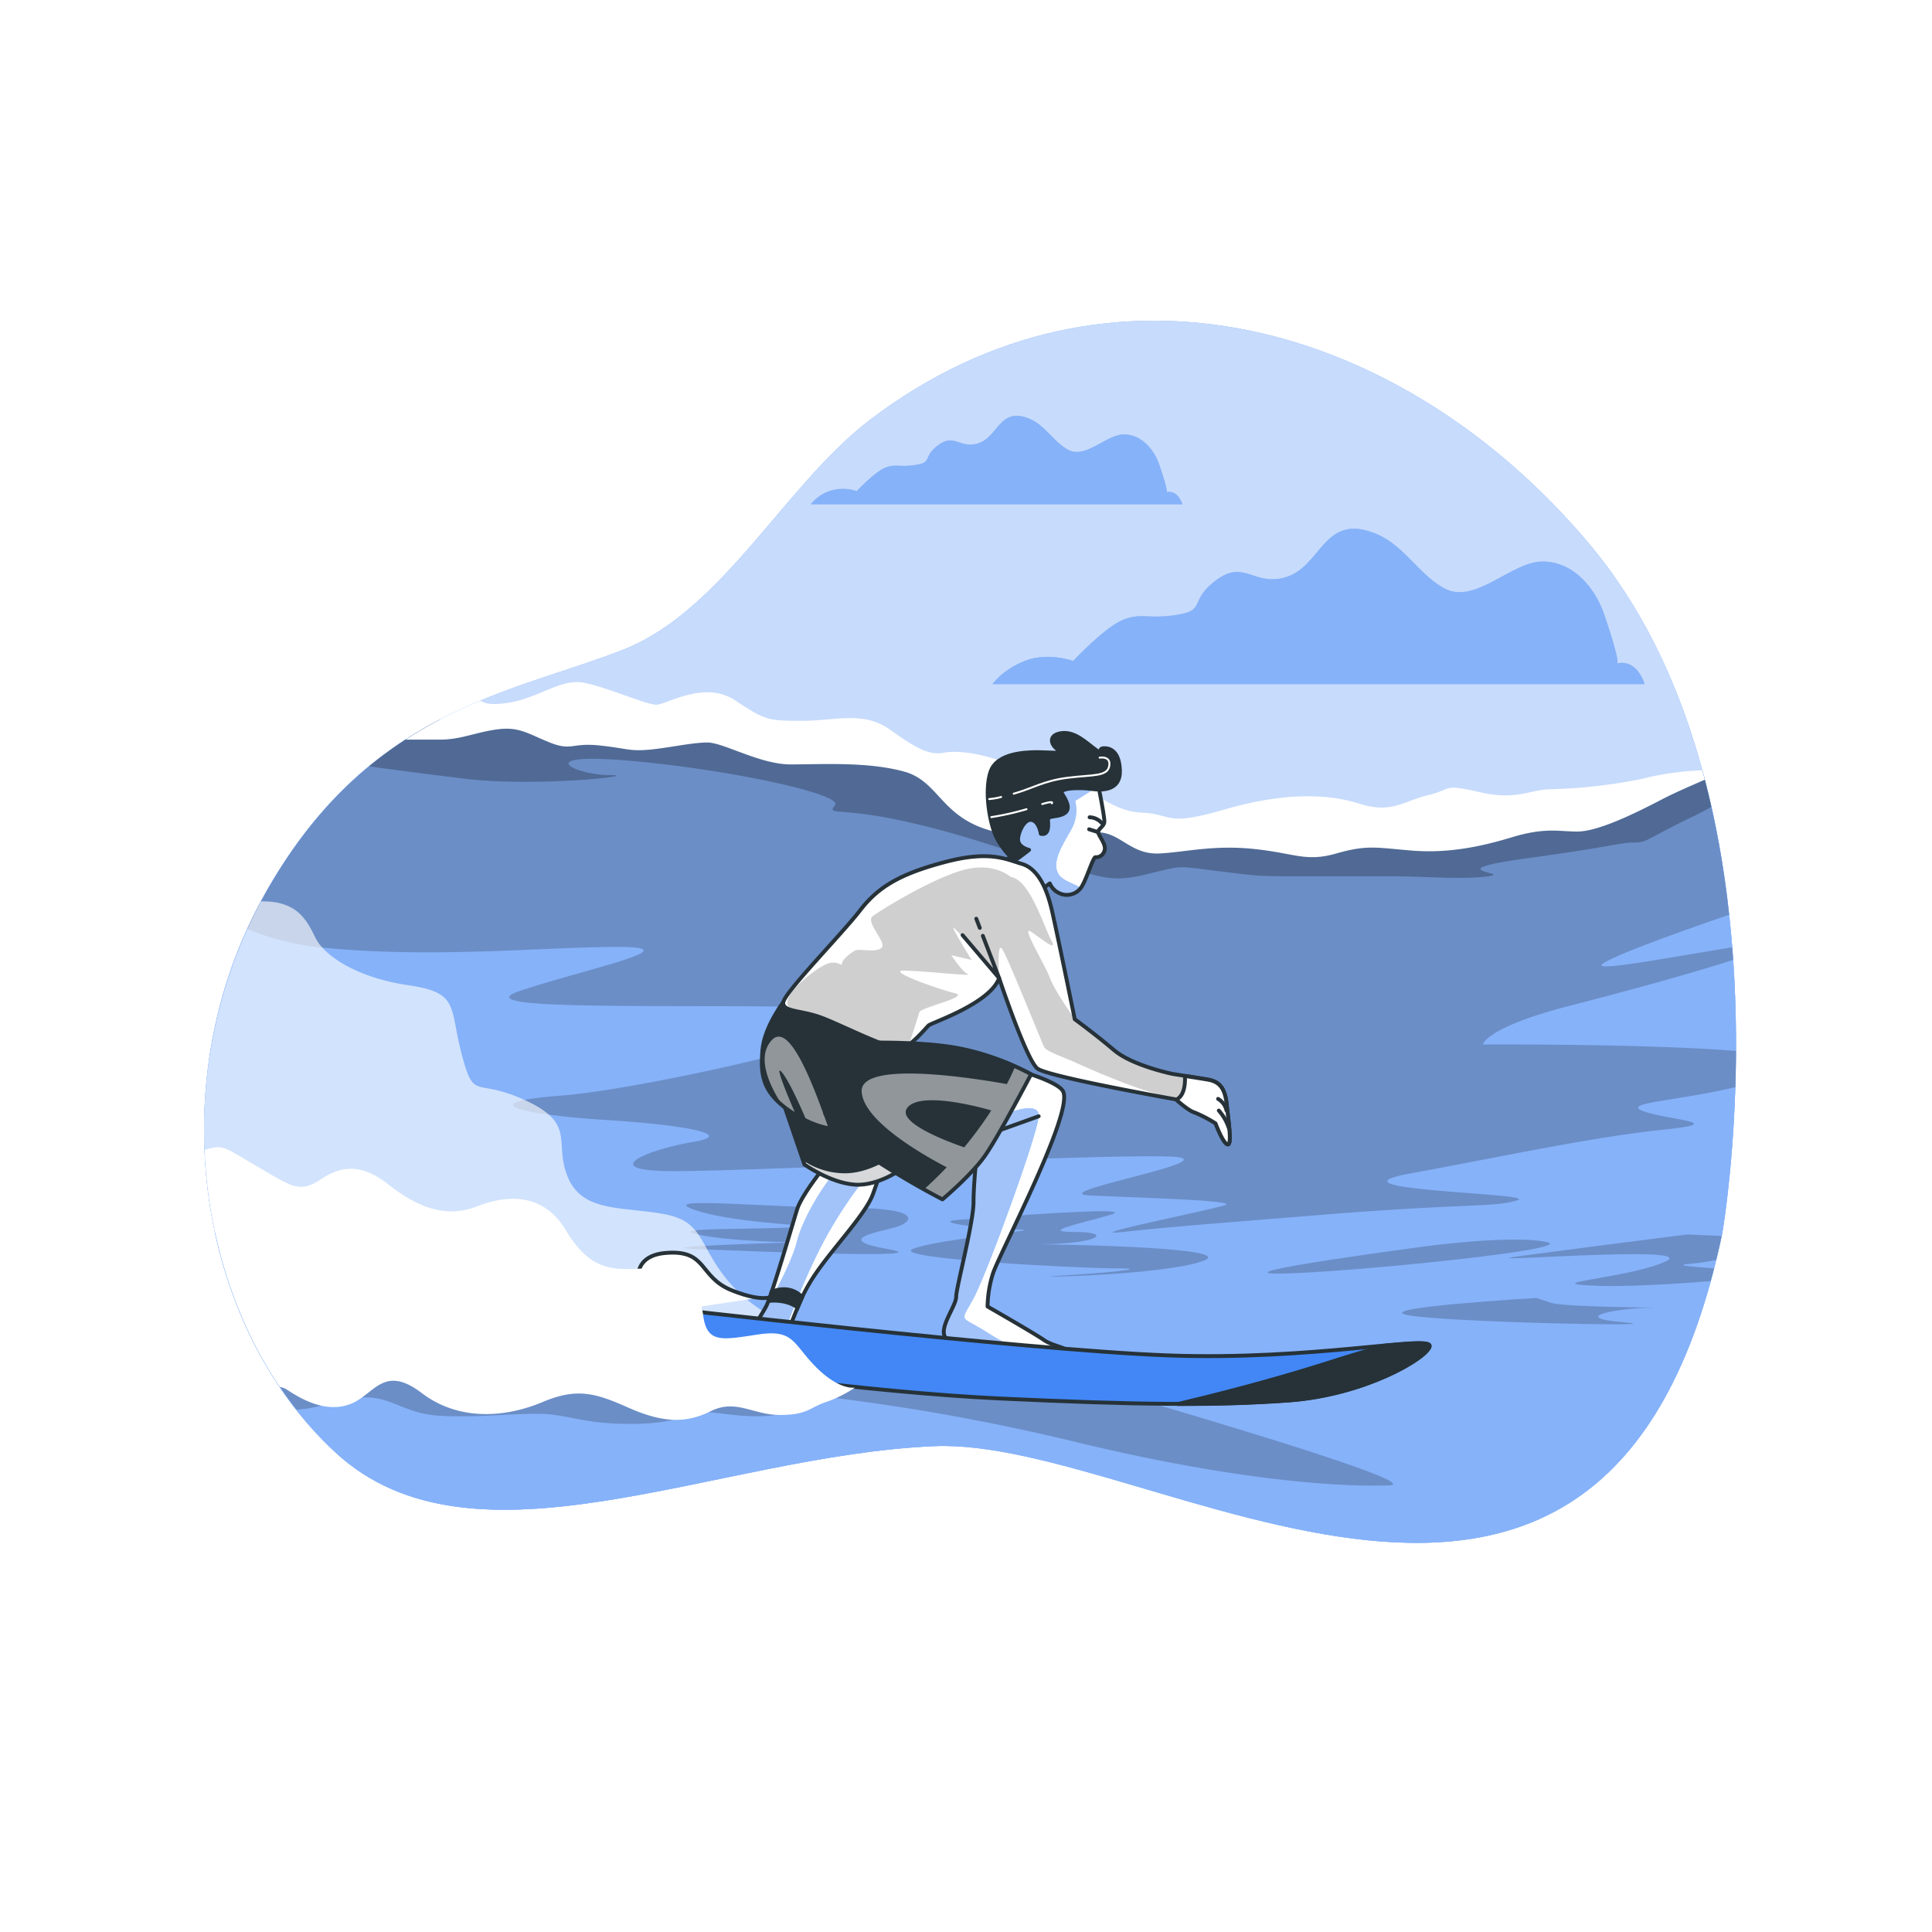 <svg class="animated" id="freepik_stories-surfer" xmlns="http://www.w3.org/2000/svg" xmlns:xlink="http://www.w3.org/1999/xlink" viewBox="0 0 500 500" version="1.1" xmlns:svgjs="http://svgjs.com/svgjs"><style>svg#freepik_stories-surfer:not(.animated) .animable {opacity: 0;}svg#freepik_stories-surfer.animated #freepik--Waves--inject-31 {animation: 3s Infinite  linear floating;animation-delay: 0s;}svg#freepik_stories-surfer.animated #freepik--Character--inject-31 {animation: 1.5s Infinite  linear wind;animation-delay: 0s;}            @keyframes floating {                0% {                    opacity: 1;                    transform: translateY(0px);                }                50% {                    transform: translateY(-10px);                }                100% {                    opacity: 1;                    transform: translateY(0px);                }            }                    @keyframes wind {                0% {                    transform: rotate( 0deg );                }                25% {                    transform: rotate( 1deg );                }                75% {                    transform: rotate( -1deg );                }            }        </style><g id="freepik--background-simple--inject-31" class="animable" style="transform-origin: 251.043px 241.148px;"><path d="M445.7,319.31s20-113.95-34.44-178.6c-48-57.07-124.1-79.26-186.09-32.07-22.09,16.81-38.17,49.46-64,59.55-28.93,11.31-66.13,15.35-93,63.84S51,342.75,86.8,375.88s98.51.81,155-1.62S416.08,459.93,445.7,319.31Z" style="fill: rgb(66, 135, 245); transform-origin: 251.043px 241.148px;" id="elxall11x37wf" class="animable"></path><g id="el3i0wftwwwc6"><path d="M445.7,319.31s20-113.95-34.44-178.6c-48-57.07-124.1-79.26-186.09-32.07-22.09,16.81-38.17,49.46-64,59.55-28.93,11.31-66.13,15.35-93,63.84S51,342.75,86.8,375.88s98.51.81,155-1.62S416.08,459.93,445.7,319.31Z" style="fill: rgb(255, 255, 255); opacity: 0.7; transform-origin: 251.043px 241.148px;" class="animable"></path></g></g><g id="freepik--Clouds--inject-31" class="animable" style="transform-origin: 317.725px 142.333px;"><path d="M418.47,171.69c.93-.32-2.85-11.32-3.19-12.36-2.33-7.12-8.13-14.11-16.22-14s-17.41,11.41-25.49,6.83c-6.67-3.79-10.26-11.11-17.58-14.07-13.84-5.59-13.84,9.16-24,11.5-7.75,1.79-10.13-4.77-17.29.59s-2.38,7.75-10.13,8.95-8.95-.6-13.72,1.19-13.11,10.73-13.11,10.73-6.56-2.38-12.52,0-8.35,6-8.35,6H425.62S423.83,170.5,418.47,171.69Z" style="fill: rgb(66, 135, 245); transform-origin: 341.245px 156.942px;" id="elhbfpltyrocn" class="animable"></path><path d="M301.88,127.39c.53-.18-1.62-6.45-1.82-7-1.32-4-4.63-8-9.24-7.95s-9.92,6.5-14.52,3.89c-3.8-2.16-5.85-6.33-10-8-7.88-3.18-7.89,5.22-13.66,6.55-4.42,1-5.78-2.71-9.85.34s-1.36,4.42-5.78,5.1-5.09-.34-7.81.68-7.48,6.11-7.48,6.11a11.19,11.19,0,0,0-7.13,0,10.64,10.64,0,0,0-4.76,3.4H306S304.94,126.71,301.88,127.39Z" style="fill: rgb(66, 135, 245); transform-origin: 257.915px 119.063px;" id="elneadr1mjao" class="animable"></path><g id="el7exmyv11gnm"><path d="M418.47,171.69c.93-.32-2.85-11.32-3.19-12.36-2.33-7.12-8.13-14.11-16.22-14s-17.41,11.41-25.49,6.83c-6.67-3.79-10.26-11.11-17.58-14.07-13.84-5.59-13.84,9.16-24,11.5-7.75,1.79-10.13-4.77-17.29.59s-2.38,7.75-10.13,8.95-8.95-.6-13.72,1.19-13.11,10.73-13.11,10.73-6.56-2.38-12.52,0-8.35,6-8.35,6H425.62S423.83,170.5,418.47,171.69Z" style="fill: rgb(255, 255, 255); opacity: 0.36; transform-origin: 341.245px 156.942px;" class="animable"></path></g><g id="elmbgw9hpe57m"><path d="M301.88,127.39c.53-.18-1.62-6.45-1.82-7-1.32-4-4.63-8-9.24-7.95s-9.92,6.5-14.52,3.89c-3.8-2.16-5.85-6.33-10-8-7.88-3.18-7.89,5.22-13.66,6.55-4.42,1-5.78-2.71-9.85.34s-1.36,4.42-5.78,5.1-5.09-.34-7.81.68-7.48,6.11-7.48,6.11a11.19,11.19,0,0,0-7.13,0,10.64,10.64,0,0,0-4.76,3.4H306S304.94,126.71,301.88,127.39Z" style="fill: rgb(255, 255, 255); opacity: 0.36; transform-origin: 257.915px 119.063px;" class="animable"></path></g></g><g id="freepik--Waves--inject-31" class="animable" style="transform-origin: 251.057px 287.908px;"><path d="M178.79,188.33c-22.06-2.76-44.95-2.92-65.14-2C97.47,194.81,81.56,207.93,68.21,232,41.34,280.52,51,342.75,86.8,375.88s98.51.81,155-1.62,174.28,85.67,203.9-54.95c0,0,10.78-61.49-5.07-119.76-25.48,4.89-78.19,14-117.41,14C269.61,213.56,239.33,195.9,178.79,188.33Z" style="fill: rgb(66, 135, 245); transform-origin: 251.052px 292.56px;" id="elw66l0deymec" class="animable"></path><g id="eln4qm0fl4e5p"><path d="M178.79,188.33c-22.06-2.76-44.95-2.92-65.14-2C97.47,194.81,81.56,207.93,68.21,232,41.34,280.52,51,342.75,86.8,375.88s98.51.81,155-1.62,174.28,85.67,203.9-54.95c0,0,10.78-61.49-5.07-119.76-25.48,4.89-78.19,14-117.41,14C269.61,213.56,239.33,195.9,178.79,188.33Z" style="fill: rgb(255, 255, 255); opacity: 0.36; transform-origin: 251.052px 292.56px;" class="animable"></path></g><g id="ell1g45dfjmdi"><g style="opacity: 0.2; transform-origin: 256.635px 264.272px;" class="animable"><path d="M383.77,270.32s.63-4.42,22.7-10.09c14.71-3.78,31.65-8.41,42.07-11.82-.08-1.07-.15-2.15-.24-3.24-13.66,2.15-36.22,6.5-33.63,4.34s21.41-8.85,32.83-12.78a243,243,0,0,0-6.87-37.18c-25.48,4.89-78.19,14-117.41,14-53.61,0-83.89-17.66-144.43-25.23-22.06-2.76-44.95-2.92-65.14-2C97.47,194.81,81.56,207.93,68.21,232c-1.54,2.77-2.93,5.58-4.23,8.43a71.06,71.06,0,0,0,17.68,4.63c29.64,3.15,58.65,0,78.21,0s-8.2,5.68-25.23,11.35,46,3.16,83.25,4.42-47.93,20.81-72.53,22.7-8.83,5.05,11.35,6.31,34.06,3.78,22.71,5.68-25.86,7.57-5,7.57,109.74-4.42,128-3.79-33.42,9.46-20.18,10.09,38.48,1.26,34.69,2.53-38.47,8.19-26.49,6.93,12-1.26,51.09-4.41,44.78-1.89,51.09-3.79-51.72-2.52-27.76-6.93,47.31-9.46,65.6-11.36,0-2.52-5.68-5c-4.4-2,9-2.4,24.34-6,.1-3,.16-6.13.17-9.37C425.58,270.05,383.77,270.32,383.77,270.32Z" id="elzdsi3g3q1ss" class="animable" style="transform-origin: 256.635px 252.409px;"></path><path d="M268.35,322c16.4,0,19.55-3.16,10.09-3.16s0-1.89,8.83-4.41-30.91.63-39.11,1.26,8.2,2.52,15.77,2.52-22.07,2.52-27.75,5.05,43.52,5,53,5-3.78,1.26-15.14,1.9,26.49,0,37.21-3.79S268.35,322,268.35,322Z" id="eljw4iyiwq21p" class="animable" style="transform-origin: 274.196px 321.922px;"></path><path d="M219.15,312.58c-20.18,0-50.45-3.16-39.1.63s34.69,3.78,25.23,4.41-33.43,0-24.6,1.89,25.52,2,25.52,2-41.29,1.14-25.52,1.77,63.7,2.52,49.19,0-2.52-4.42,1.9-5.68S239.33,312.58,219.15,312.58Z" id="el1h5r02xxv24" class="animable" style="transform-origin: 206.07px 317.949px;"></path><path d="M397.64,335.91s-42.89,2.52-33.43,4.42,71.27,3.15,56.14,1.89-1.27-3.79,7.56-3.79-22.7,0-26.48-1.26Z" id="elfb2eoz8ugqw" class="animable" style="transform-origin: 396.155px 339.319px;"></path><path d="M400.16,321.41c-9.46-1.9-32.16,1.26-32.16,1.26s-52.35,6.93-37.21,6.93S409.62,323.3,400.16,321.41Z" id="elpacu26t5ky" class="animable" style="transform-origin: 364.578px 325.201px;"></path><path d="M392.6,325.19c-13.88,1.89,47.93-3.15,38.47,1.26s-34.69,5.68-17.66,6.31c7.24.27,18.92-.38,29.33-1.21.3-1.09.59-2.2.88-3.32-6.36-.39-10.52-.84-6.24-1.15a65.15,65.15,0,0,0,6.77-1c.49-2,1-4.1,1.42-6.23-5.2-.18-8.83-.38-8.83-.38S406.47,323.3,392.6,325.19Z" id="elrwwzj8wlcga" class="animable" style="transform-origin: 418.065px 326.146px;"></path></g></g><g id="elxho6opbs6np"><path d="M323.22,213.56c-53.61,0-83.89-17.66-144.43-25.23-22.06-2.76-44.95-2.92-65.14-2a104.53,104.53,0,0,0-18.15,12c4.24.59,12.38,1.69,24.57,3.18,18.84,2.3,46.87-.92,37.68-.92s-20.68-6,5.51-3.68,55.14,8.73,52.84,11.49,1.38.46,17.92,4.14,23.43,6.89,37.21,10.56,15.62,5.52,25.27,3.22,7.35-2.3,18.38-.92,11,1.38,20.68,1.38h23.89c9.19,0,19.29.92,25.73,0s-13.79-1.38,9.64-4.6,24.36-4.13,28-4.13,3.22-.92,14.7-6.43c2.49-1.2,4.16-2.09,5.36-2.82q-1-4.62-2.28-9.23C415.15,204.44,362.44,213.56,323.22,213.56Z" style="opacity: 0.25; transform-origin: 269.19px 206.579px;" class="animable"></path></g><path d="M441.21,201.78c-.21-.81-.42-1.61-.64-2.41a72.71,72.71,0,0,0-15.75,2.23,134.86,134.86,0,0,1-23.42,2.65c-5.29,0-8.69,3-18.51.75s-6.8-.75-13.22.76-9.44,4.91-17.75,2.26-19.64-3-35.13,1.51-12.94,1.15-21.52.76c-8.78-.4-15.11-8.69-20.4-7.93s-5.29-.38-12.09-3.78-14.73-4.53-18.5-3.78-7.18-1.13-14-6-14-2.26-22.66-2.26-9.44,0-17.37-5.29-17.76,1.13-20.4,1.13S157,177.81,151,176.68s-11.71,4.15-20,5.28c-3.82.52-5.4.17-6.66-.63a121.63,121.63,0,0,0-19.38,10.08h9c5.29,0,9.07-1.89,14.73-2.65s7.93,1.13,13.6,3.4,5.66,0,12.84.76,7.55,1.51,12.46,1.13,11.34-1.89,15.49-1.89,13.6,5.67,21.53,5.67,20-.76,29.46,1.88,9.44,12.85,24.93,15.87,22-1,26.81,0,7.56,5.66,14.36,5.29,14-2.27,24.55-1.14,13.22,3.4,21.15,1.14,10.2-1.52,19.26-.76,17.37-.76,26.06-3.4,12.09-1.51,17-1.51,13.22-3.78,21.9-8.31C434.07,204.82,438.34,203.07,441.21,201.78Z" style="fill: rgb(255, 255, 255); transform-origin: 273.085px 199.179px;" id="elixj4jsgsct" class="animable"></path></g><g id="freepik--Character--inject-31" class="animable" style="transform-origin: 211.407px 287.081px;"><g id="elstlxfin9cxm"><path d="M188.56,331.65c-8-9.46-6.15-15.61-17-17.5s-20.81-.47-24.59-9.46,2.36-13.72-10.88-19.87-13.25.48-16.56-11.82-.47-16.08-13.72-18S84,247.46,81.66,242.73s-4.73-9.46-13.72-9.46h-.39A126.21,126.21,0,0,0,55.62,319c12.08-1.26,28.7-2,35,2.3,10.4,7.09,15.13,20.34,29.8,21.76s22.23-5.68,33.58,1.42,16.56,9.93,27.44,9,15.61-2.36,22.7-.94a49,49,0,0,0,14.19.47l-9.46-8S196.6,341.12,188.56,331.65Z" style="fill: rgb(255, 255, 255); opacity: 0.63; transform-origin: 135.566px 293.461px;" class="animable"></path></g><path d="M284.21,203.1s1.73,8.51,1.59,9.66-1.59,1.73-1.59,2.6,2.31,3.31,1.59,4.9a2.24,2.24,0,0,1-2.31,1.59c-.58,0-2.16,5.19-3.32,7.21a4.52,4.52,0,0,1-5.48,2.31,4.88,4.88,0,0,1-3-2.74l-4,2.88-9.09-6.63,3.6-4.19S259,215.79,259,212s6.2-11.25,12.12-12.12S284.21,203.1,284.21,203.1Z" style="fill: rgb(255, 255, 255); transform-origin: 272.27px 215.678px;" id="elcs2mpqea4ks" class="animable"></path><g style="clip-path: url(&quot;#freepik--clip-path--inject-31&quot;); transform-origin: 271.395px 215.703px;" id="elt4ka6n33r8" class="animable"><path d="M271.09,199.92c-5.92.87-12.12,8.37-12.12,12.12s3.17,8.65,3.17,8.65l-3.6,4.19,9.09,6.63,4-2.88a4.88,4.88,0,0,0,3,2.74,4.42,4.42,0,0,0,5-1.58c-1.47-1.14-4.82-1.79-5.83-3.81-1.48-3,.89-6.82,3.27-11a10.11,10.11,0,0,0,1.18-7.71l6-3.77-.09-.42S277,199.06,271.09,199.92Z" style="fill: rgb(66, 135, 245); transform-origin: 271.395px 215.703px;" id="elrhw8tqrfk" class="animable"></path><g id="elpzak32siehp"><path d="M271.09,199.92c-5.92.87-12.12,8.37-12.12,12.12s3.17,8.65,3.17,8.65l-3.6,4.19,9.09,6.63,4-2.88a4.88,4.88,0,0,0,3,2.74,4.42,4.42,0,0,0,5-1.58c-1.47-1.14-4.82-1.79-5.83-3.81-1.48-3,.89-6.82,3.27-11a10.11,10.11,0,0,0,1.18-7.71l6-3.77-.09-.42S277,199.06,271.09,199.92Z" style="fill: rgb(255, 255, 255); opacity: 0.5; transform-origin: 271.395px 215.703px;" class="animable"></path></g></g><path d="M284.21,203.1s1.73,8.51,1.59,9.66-1.59,1.73-1.59,2.6,2.31,3.31,1.59,4.9a2.24,2.24,0,0,1-2.31,1.59c-.58,0-2.16,5.19-3.32,7.21a4.52,4.52,0,0,1-5.48,2.31,4.88,4.88,0,0,1-3-2.74l-4,2.88-9.09-6.63,3.6-4.19S259,215.79,259,212s6.2-11.25,12.12-12.12S284.21,203.1,284.21,203.1Z" style="fill: none; stroke: rgb(38, 50, 56); stroke-linecap: round; stroke-linejoin: round; transform-origin: 272.27px 215.678px;" id="eljdxfrsqugb" class="animable"></path><path d="M261.83,276.53s11.89,3.12,13.3,5.93c2.8,5.59-16.8,42.57-18.21,47.3a29.91,29.91,0,0,0-1.34,8.37s12.22,7,14.58,8.66,6.86,2.13,5.2,2.84-12.3-.95-16.55-1.18-12.54.23-14.19-2.37,2.83-8.08,2.83-10.45,4.5-19.11,4.5-24.55S253.13,292.87,255,286A15.73,15.73,0,0,1,261.83,276.53Z" style="fill: rgb(255, 255, 255); transform-origin: 259.987px 313.168px;" id="el0co0ctlaem6g" class="animable"></path><g style="clip-path: url(&quot;#freepik--clip-path-2--inject-31&quot;); transform-origin: 256.559px 317.794px;" id="elcvosjsvdr4j" class="animable"><path d="M255.75,345c-7.41-4.75-7.41-2.37-3.85-8.9s16.61-42.43,16.91-47.18-10.09,0-10.09,0l-4-1.59A130,130,0,0,0,252,311.08c0,5.44-4.5,22.19-4.5,24.55s-4.49,7.85-2.83,10.45,9.93,2.13,14.19,2.37c.95.05,2.22.18,3.64.33A74.33,74.33,0,0,1,255.75,345Z" style="fill: rgb(66, 135, 245); transform-origin: 256.559px 317.794px;" id="elbug9d7drim6" class="animable"></path><g id="elhhvfzsnzyqb"><path d="M255.75,345c-7.41-4.75-7.41-2.37-3.85-8.9s16.61-42.43,16.91-47.18-10.09,0-10.09,0l-4-1.59A130,130,0,0,0,252,311.08c0,5.44-4.5,22.19-4.5,24.55s-4.49,7.85-2.83,10.45,9.93,2.13,14.19,2.37c.95.05,2.22.18,3.64.33A74.33,74.33,0,0,1,255.75,345Z" style="fill: rgb(255, 255, 255); opacity: 0.5; transform-origin: 256.559px 317.794px;" class="animable"></path></g><line x1="257.24" y1="293.04" x2="268.81" y2="288.89" style="fill: none; stroke: rgb(38, 50, 56); stroke-linecap: round; stroke-linejoin: round; transform-origin: 263.025px 290.965px;" id="elk2xknt0ranj" class="animable"></line></g><path d="M261.83,276.53s11.89,3.12,13.3,5.93c2.8,5.59-16.8,42.57-18.21,47.3a29.91,29.91,0,0,0-1.34,8.37s12.22,7,14.58,8.66,6.86,2.13,5.2,2.84-12.3-.95-16.55-1.18-12.54.23-14.19-2.37,2.83-8.08,2.83-10.45,4.5-19.11,4.5-24.55S253.13,292.87,255,286A15.73,15.73,0,0,1,261.83,276.53Z" style="fill: none; stroke: rgb(38, 50, 56); stroke-linecap: round; stroke-linejoin: round; transform-origin: 259.987px 313.168px;" id="eln5vcrd30cpb" class="animable"></path><path d="M213.63,301.62s-6.15,7.57-7.33,11.35-6.62,22.47-8,25.07-2.36,3.55-2.13,4.26,5.68,1.42,7.33,1.42,2.13-5.68,6.86-13S224,314.39,225.93,309s2.84-8.28,2.84-8.28A16.72,16.72,0,0,1,213.63,301.62Z" style="fill: rgb(255, 255, 255); transform-origin: 212.453px 322.22px;" id="elnes7moqoe7" class="animable"></path><g style="clip-path: url(&quot;#freepik--clip-path-3--inject-31&quot;); transform-origin: 210.06px 322.79px;" id="el84bk522fzva" class="animable"><path d="M224.6,304a114.83,114.83,0,0,0-12.47,19.29,185.89,185.89,0,0,0-8.67,20.41l-7.94-.23s8.9-14.84,10.68-22,8.31-16.92,11.28-19.59" style="fill: rgb(66, 135, 245); transform-origin: 210.06px 322.79px;" id="el080r8xq8sen7" class="animable"></path><g id="el92xpl46y4z9"><path d="M224.6,304a114.83,114.83,0,0,0-12.47,19.29,185.89,185.89,0,0,0-8.67,20.41l-7.94-.23s8.9-14.84,10.68-22,8.31-16.92,11.28-19.59" style="fill: rgb(255, 255, 255); opacity: 0.5; transform-origin: 210.06px 322.79px;" class="animable"></path></g></g><path d="M213.63,301.62s-6.15,7.57-7.33,11.35-6.62,22.47-8,25.07-2.36,3.55-2.13,4.26,5.68,1.42,7.33,1.42,2.13-5.68,6.86-13S224,314.39,225.93,309s2.84-8.28,2.84-8.28A16.72,16.72,0,0,1,213.63,301.62Z" style="fill: none; stroke: rgb(38, 50, 56); stroke-linecap: round; stroke-linejoin: round; transform-origin: 212.453px 322.22px;" id="eljmi0gwzbru" class="animable"></path><path d="M202.52,284.82l5.67,16.56s6.63,4.73,13,5.2S234,302.09,234,302.09l-14.19-14.9S206.07,279.15,202.52,284.82Z" style="fill: rgb(38, 50, 56); transform-origin: 218.26px 294.703px;" id="elpq52nxp5upo" class="animable"></path><g style="clip-path: url(&quot;#freepik--clip-path-4--inject-31&quot;); transform-origin: 220.915px 302.916px;" id="el6749jvp3nxu" class="animable"><g id="elvr33ksle54f"><path d="M231.24,299.22c-3.45,2.29-8.17,4.58-13.13,4.42a19.44,19.44,0,0,1-10.28-3.33l.36,1.07s6.63,4.73,13,5.2S234,302.09,234,302.09Z" style="fill: rgb(255, 255, 255); opacity: 0.81; transform-origin: 220.915px 302.916px;" class="animable"></path></g></g><path d="M202.52,284.82l5.67,16.56s6.63,4.73,13,5.2S234,302.09,234,302.09l-14.19-14.9S206.07,279.15,202.52,284.82Z" style="fill: none; stroke: rgb(38, 50, 56); stroke-linecap: round; stroke-linejoin: round; transform-origin: 218.26px 294.703px;" id="elvyynmpzbc3" class="animable"></path><path d="M203.46,258.34s-5.67,7.09-6.15,13.48-.47,11.82,10.41,17.74,23.89,2.12,27.2-4.26,3.78-10.17-2.6-14.9S203.46,258.34,203.46,258.34Z" style="fill: rgb(38, 50, 56); transform-origin: 217.228px 275.425px;" id="el07mip9dnvfnx" class="animable"></path><g style="clip-path: url(&quot;#freepik--clip-path-5--inject-31&quot;); transform-origin: 206.166px 280.135px;" id="eltl7za9l136b" class="animable"><g id="el50jp3jrr51y"><path d="M199.79,269.13c-4.32,4.52-.33,12.37,2.73,17a30.67,30.67,0,0,0,3.48,2.43c-2.95-6.82-5.39-13-3.77-11.19s4.24,7.37,6.53,12.71a24.37,24.37,0,0,0,5.68,1.91C210.65,281.28,204.42,264.28,199.79,269.13Z" style="fill: rgb(255, 255, 255); opacity: 0.49; transform-origin: 206.166px 280.135px;" class="animable"></path></g></g><path d="M203.46,258.34s-5.67,7.09-6.15,13.48-.47,11.82,10.41,17.74,23.89,2.12,27.2-4.26,3.78-10.17-2.6-14.9S203.46,258.34,203.46,258.34Z" style="fill: none; stroke: rgb(38, 50, 56); stroke-linecap: round; stroke-linejoin: round; transform-origin: 217.228px 275.425px;" id="elw033ng5dor" class="animable"></path><path d="M258.57,253.13s7.1,21.29,9.93,23.42,35.95,8,35.95,8,3.08,2.84,4.73,3.31a34.25,34.25,0,0,1,5.44,2.84s1.9,5.2,3.08,5.44.24-5.92-.24-10.41-2.13-5.91-5-6.38-9-1.42-9-1.42-10.41-2.13-15.14-6.15-10.17-8-10.17-8-4.49-22-5.91-28.15-3.79-10.88-7.81-12.06-8.27-3.55-19.86-.48-17.27,6.39-22,12.54-19.87,21.52-19.87,23.89,4.5,1.89,9.7,3.78,18.92,9,21.29,8,5.91-5.2,6.62-5.91S256.21,259.75,258.57,253.13Z" style="fill: rgb(255, 255, 255); transform-origin: 260.485px 258.863px;" id="el3tbmp7gyipm" class="animable"></path><g style="clip-path: url(&quot;#freepik--clip-path-6--inject-31&quot;); transform-origin: 256.217px 254.796px;" id="el596pig4dnpv" class="animable"><g id="elt93z5bi83n"><path d="M259.43,245.7c1.54,2.46,10.15,24,10.77,25.23s4.61,2.46,8,4,13.85,6.16,20.62,8a69.27,69.27,0,0,0,9.85,2.16l-.93-4s-.32-1.08-.79-2.59l-3.44-.53s-10.41-2.13-15.14-6.15-10.17-8-10.17-8-5.23-7.31-6.46-10.7-7.7-13.84-4.93-12,7.08,5.54,5.23,2.16-5.53-15.7-10.46-16.31c0,0-4.61-4.31-13.23-1.54S228,235.54,225.88,237.08s4,7.08,2.16,8.31-5.54,0-6.77.62-3.39,2.46-3.39,3.38-.92-.92-3.69,0-12.93,8.62-9.85,11.39a10.56,10.56,0,0,0,1,.72,60.26,60.26,0,0,1,7.13,1.8c5.2,1.89,18.92,9,21.29,8a6.74,6.74,0,0,0,1.42-.83c1.14-3.33,2.51-7.66,2.73-8.5.3-1.23,13.23-4,9.23-4.93s-17.85-5.84-13.23-5.84,18.15,1.54,16.61.92-4.31-4.92-4.31-4.92l5.24,1.23s-5.54-8.93-4.62-8.31,11.76,13,11.76,13S257.89,243.24,259.43,245.7Z" style="opacity: 0.19; transform-origin: 256.217px 254.796px;" class="animable"></path></g><polyline points="254.36 242.19 258.57 253.13 249.11 242.02" style="fill: none; stroke: rgb(38, 50, 56); stroke-linecap: round; stroke-linejoin: round; transform-origin: 253.84px 247.575px;" id="ela5ojh3y30mf" class="animable"></polyline><line x1="252.66" y1="237.76" x2="253.57" y2="240.14" style="fill: none; stroke: rgb(38, 50, 56); stroke-linecap: round; stroke-linejoin: round; transform-origin: 253.115px 238.95px;" id="el1ubm9g07rym" class="animable"></line></g><path d="M258.57,253.13s7.1,21.29,9.93,23.42,35.95,8,35.95,8,3.08,2.84,4.73,3.31a34.25,34.25,0,0,1,5.44,2.84s1.9,5.2,3.08,5.44.24-5.92-.24-10.41-2.13-5.91-5-6.38-9-1.42-9-1.42-10.41-2.13-15.14-6.15-10.17-8-10.17-8-4.49-22-5.91-28.15-3.79-10.88-7.81-12.06-8.27-3.55-19.86-.48-17.27,6.39-22,12.54-19.87,21.52-19.87,23.89,4.5,1.89,9.7,3.78,18.92,9,21.29,8,5.91-5.2,6.62-5.91S256.21,259.75,258.57,253.13Z" style="fill: none; stroke: rgb(38, 50, 56); stroke-linecap: round; stroke-linejoin: round; transform-origin: 260.485px 258.863px;" id="eloojt02zxhfn" class="animable"></path><path d="M317.7,296.18c1.18.23.24-5.92-.24-10.41s-2.13-5.91-5-6.38c-1.48-.25-3.86-.63-5.8-.93.09,1.8-.05,5.11-2.25,6.13,0,0,3.08,2.84,4.73,3.31a34.25,34.25,0,0,1,5.44,2.84S316.52,295.94,317.7,296.18Z" style="fill: rgb(255, 255, 255); stroke: rgb(38, 50, 56); stroke-linecap: round; stroke-linejoin: round; transform-origin: 311.34px 287.323px;" id="elqph9na4558e" class="animable"></path><path d="M315.43,287.41a13,13,0,0,1,2.67,4.75" style="fill: none; stroke: rgb(38, 50, 56); stroke-linecap: round; stroke-linejoin: round; transform-origin: 316.765px 289.785px;" id="el1mx7y69qo8hi" class="animable"></path><path d="M315.24,284.39a4.67,4.67,0,0,1,2.18,3" style="fill: none; stroke: rgb(38, 50, 56); stroke-linecap: round; stroke-linejoin: round; transform-origin: 316.33px 285.89px;" id="el8lgw2h7hd37" class="animable"></path><path d="M285.06,212.92a4.32,4.32,0,0,0-3.07-1.41" style="fill: none; stroke: rgb(38, 50, 56); stroke-linecap: round; stroke-linejoin: round; transform-origin: 283.525px 212.215px;" id="ela2qlppo9mh7" class="animable"></path><line x1="284.21" y1="215.36" x2="281.86" y2="214.62" style="fill: none; stroke: rgb(38, 50, 56); stroke-linecap: round; stroke-linejoin: round; transform-origin: 283.035px 214.99px;" id="eljoyahlbmgys" class="animable"></line><path d="M220.49,269.92s17.27-.7,27.91,1.42A67.26,67.26,0,0,1,266.85,278s-8.52,16.32-12.06,21.28-10.88,11.12-10.88,11.12a207.23,207.23,0,0,1-20.58-12.3c-9.93-6.86-7.36-5.42-9.8-10" style="fill: rgb(38, 50, 56); transform-origin: 240.19px 290.105px;" id="elsct8cnig86" class="animable"></path><g style="clip-path: url(&quot;#freepik--clip-path-7--inject-31&quot;); transform-origin: 244.921px 293.15px;" id="elozp1wgorsip" class="animable"><g id="el3wtmitkop33"><path d="M262.74,275.94a50.56,50.56,0,0,1-2.18,4.62c-5.89-1.07-38.12-6.59-37.56,2,.49,7.59,15.89,16.35,22,19.53-2.31,2.45-4.35,4.36-5.85,5.69,2.9,1.62,4.78,2.58,4.78,2.58s7.33-6.15,10.88-11.12S266.85,278,266.85,278,265.34,277.1,262.74,275.94Zm-13.19,21c-4.94-1.71-17.87-6.65-14.64-10.37,3.64-4.21,19.12.08,21.63.81-.28.44-.56.87-.87,1.33A99,99,0,0,1,249.55,296.91Z" style="fill: rgb(255, 255, 255); opacity: 0.49; transform-origin: 244.921px 293.15px;" class="animable"></path></g></g><path d="M220.49,269.92s17.27-.7,27.91,1.42A67.26,67.26,0,0,1,266.85,278s-8.52,16.32-12.06,21.28-10.88,11.12-10.88,11.12a207.23,207.23,0,0,1-20.58-12.3c-9.93-6.86-7.36-5.42-9.8-10" style="fill: none; stroke: rgb(38, 50, 56); stroke-linecap: round; stroke-linejoin: round; transform-origin: 240.19px 290.105px;" id="elz2r7gy6u17" class="animable"></path><path d="M200.26,335.3s-2.13,2.13-10.85-1.35-6.19-10.65-17.23-9.68-7.55,12.58.78,15.1" style="fill: rgb(255, 255, 255); stroke: rgb(38, 50, 56); stroke-linecap: round; stroke-linejoin: round; transform-origin: 182.74px 331.775px;" id="el6t6oyk2ih1d" class="animable"></path><g id="elfcj5doa2xb"><path d="M285.85,359.57s-27.56-5.42-67.31-8.13C182.81,349,166.8,353.87,184,357.5c-6.1.46-25.82-1.18-49.12-8.43-14.69-4.57-48.66-10.15-74-12.59a107.79,107.79,0,0,0,15.86,28.34c6.77-.42,10.07-2.7,16.67-3.14,7.88-.52,11,4.21,20.49,4.73s17.34-.52,25.22-.52,11,2.62,24.17,2.62,14.19-3.15,18.39-3.15,14.71,2.63,22.59,0l11-3.67A555.61,555.61,0,0,1,280,373.57c41.56,9.94,68.21,11.29,79.5,10.84S285.85,359.57,285.85,359.57Z" style="opacity: 0.2; transform-origin: 210.707px 360.482px;" class="animable"></path></g><path d="M167.51,338s97,11.35,134.58,12.77,68.59-5.44,67.88-2.36S353.18,361,333.55,362.4s-39.5,1.18-74.74-.47-81.66-8.44-89.88-9.46c-11.35-1.42-29.33-2.6-39-8S124.7,333.31,167.51,338Z" style="fill: rgb(66, 135, 245); stroke: rgb(38, 50, 56); stroke-linecap: round; stroke-linejoin: round; transform-origin: 247.82px 349.797px;" id="el5ryzotjpfzg" class="animable"></path><path d="M370,348.45c.27-1.16-4-.91-11.32-.23-4.64,1.25-10.18,2.94-16.59,5-14.09,4.43-27.94,7.94-37.3,10.15,10.63,0,19.74-.27,28.79-.93C353.18,361,369.26,351.52,370,348.45Z" style="fill: rgb(38, 50, 56); stroke: rgb(38, 50, 56); stroke-linecap: round; stroke-linejoin: round; transform-origin: 337.401px 355.507px;" id="elpf98n7trrkm" class="animable"></path><path d="M199.1,336.66s4.25-.58,7.35,1.74l1.16-2.71s-2.9-3.49-7.93-1.36Z" style="fill: rgb(38, 50, 56); stroke: rgb(38, 50, 56); stroke-miterlimit: 10; transform-origin: 203.355px 336.021px;" id="eluswhki3xt6c" class="animable"></path><path d="M269.36,215.79s-.44-3.32-2.46-3.61-3.89,4.19-3.31,5.77,2.74,2,2.74,2-2.74,2.17-3.32,2.45-2.6-1.29-4.76-5-3.6-12.84-1.87-17.74,9.37-4.91,11.39-5,8.65.57,6.49-.43-3.32-3.9.29-4.48,6.49,2.46,9.08,4.33.15-.29,1.88-.43,4.18.72,4.33,5.77-4.33,5.19-7.36,4.76-8.51-.29-7.64,1.15,2.59,4,.57,5.19-4.32.29-4.18,1.88S271.38,216.22,269.36,215.79Z" style="fill: rgb(38, 50, 56); stroke: rgb(38, 50, 56); stroke-linecap: round; stroke-linejoin: round; transform-origin: 272.728px 206.055px;" id="el0mfwhk8zzuae" class="animable"></path><path d="M259.09,206.26a17.26,17.26,0,0,1-3.09.54" style="fill: none; stroke: rgb(255, 255, 255); stroke-linecap: round; stroke-linejoin: round; stroke-width: 0.5px; transform-origin: 257.545px 206.53px;" id="els8vl7titja9" class="animable"></path><path d="M284.58,196.08s3-.55,2.48,2.2-4.4,2.2-10.72,3-9.07,2.75-14,4.13" style="fill: none; stroke: rgb(255, 255, 255); stroke-linecap: round; stroke-linejoin: round; stroke-width: 0.5px; transform-origin: 274.73px 200.723px;" id="elxqy7r6n10kd" class="animable"></path><path d="M269.72,208.09c3.32-1,2.5-.19,2.5-.19" style="fill: none; stroke: rgb(255, 255, 255); stroke-linecap: round; stroke-linejoin: round; stroke-width: 0.5px; transform-origin: 271.015px 207.84px;" id="elx0e52gb57in" class="animable"></path><path d="M256.55,211.47a69.56,69.56,0,0,0,9.11-2.05" style="fill: none; stroke: rgb(255, 255, 255); stroke-linecap: round; stroke-linejoin: round; stroke-width: 0.5px; transform-origin: 261.105px 210.445px;" id="ela3xfm7mesnv" class="animable"></path><path d="M211.27,353.89c-6.15-6.15-5.68-9.94-15.14-8.52s-13.24,2.37-14.19-5.2-8.51-12.3-16.56-11.83-13.24-.47-18.92-9.93-14.66-9.46-23.17-6.15-16.09-.47-22.71-5.68-11.83-5.2-17.5-1.41-7.57,1.89-16.56-3.32S58,296.19,53,297.56c.9,22.36,7.63,43.93,19.42,61.4a4.41,4.41,0,0,1,1.72.6c4.26,2.84,10.41,6.15,16.56,3.79s8.51-10.41,18.44-2.84,22.24,6.15,31.22,2.36,13.72-2.36,22.24,1.42,14.66,4.26,21.28.95,10.88.95,18,.95,7.57-1.9,11.82-3.32a31.59,31.59,0,0,0,7.57-3.78S217.42,360,211.27,353.89Z" style="fill: rgb(255, 255, 255); transform-origin: 137.135px 332.174px;" id="elbwo875kz9w" class="animable"></path></g><defs>     <filter id="active" height="200%">         <feMorphology in="SourceAlpha" result="DILATED" operator="dilate" radius="2"></feMorphology>                <feFlood flood-color="#32DFEC" flood-opacity="1" result="PINK"></feFlood>        <feComposite in="PINK" in2="DILATED" operator="in" result="OUTLINE"></feComposite>        <feMerge>            <feMergeNode in="OUTLINE"></feMergeNode>            <feMergeNode in="SourceGraphic"></feMergeNode>        </feMerge>    </filter>    <filter id="hover" height="200%">        <feMorphology in="SourceAlpha" result="DILATED" operator="dilate" radius="2"></feMorphology>                <feFlood flood-color="#ff0000" flood-opacity="0.5" result="PINK"></feFlood>        <feComposite in="PINK" in2="DILATED" operator="in" result="OUTLINE"></feComposite>        <feMerge>            <feMergeNode in="OUTLINE"></feMergeNode>            <feMergeNode in="SourceGraphic"></feMergeNode>        </feMerge>            <feColorMatrix type="matrix" values="0   0   0   0   0                0   1   0   0   0                0   0   0   0   0                0   0   0   1   0 "></feColorMatrix>    </filter></defs><defs><clipPath id="freepik--clip-path--inject-31"><path d="M284.21,203.1s1.73,8.51,1.59,9.66-1.59,1.73-1.59,2.6,2.31,3.31,1.59,4.9a2.24,2.24,0,0,1-2.31,1.59c-.58,0-2.16,5.19-3.32,7.21a4.52,4.52,0,0,1-5.48,2.31,4.88,4.88,0,0,1-3-2.74l-4,2.88-9.09-6.63,3.6-4.19S259,215.79,259,212s6.2-11.25,12.12-12.12S284.21,203.1,284.21,203.1Z" style="fill:#fff;stroke:#263238;stroke-linecap:round;stroke-linejoin:round"></path></clipPath><clipPath id="freepik--clip-path-2--inject-31"><path d="M261.83,276.53s11.89,3.12,13.3,5.93c2.8,5.59-16.8,42.57-18.21,47.3a29.91,29.91,0,0,0-1.34,8.37s12.22,7,14.58,8.66,6.86,2.13,5.2,2.84-12.3-.95-16.55-1.18-12.54.23-14.19-2.37,2.83-8.08,2.83-10.45,4.5-19.11,4.5-24.55S253.13,292.87,255,286A15.73,15.73,0,0,1,261.83,276.53Z" style="fill:#fff;stroke:#263238;stroke-linecap:round;stroke-linejoin:round"></path></clipPath><clipPath id="freepik--clip-path-3--inject-31"><path d="M213.63,301.62s-6.15,7.57-7.33,11.35-6.62,22.47-8,25.07-2.36,3.55-2.13,4.26,5.68,1.42,7.33,1.42,2.13-5.68,6.86-13S224,314.39,225.93,309s2.84-8.28,2.84-8.28A16.72,16.72,0,0,1,213.63,301.62Z" style="fill:#fff;stroke:#263238;stroke-linecap:round;stroke-linejoin:round"></path></clipPath><clipPath id="freepik--clip-path-4--inject-31"><path d="M202.52,284.82l5.67,16.56s6.63,4.73,13,5.2S234,302.09,234,302.09l-14.19-14.9S206.07,279.15,202.52,284.82Z" style="fill:#263238;stroke:#263238;stroke-linecap:round;stroke-linejoin:round"></path></clipPath><clipPath id="freepik--clip-path-5--inject-31"><path d="M203.46,258.34s-5.67,7.09-6.15,13.48-.47,11.82,10.41,17.74,23.89,2.12,27.2-4.26,3.78-10.17-2.6-14.9S203.46,258.34,203.46,258.34Z" style="fill:#263238;stroke:#263238;stroke-linecap:round;stroke-linejoin:round"></path></clipPath><clipPath id="freepik--clip-path-6--inject-31"><path d="M258.57,253.13s7.1,21.29,9.93,23.42,35.95,8,35.95,8,3.08,2.84,4.73,3.31a34.25,34.25,0,0,1,5.44,2.84s1.9,5.2,3.08,5.44.24-5.92-.24-10.41-2.13-5.91-5-6.38-9-1.42-9-1.42-10.41-2.13-15.14-6.15-10.17-8-10.17-8-4.49-22-5.91-28.15-3.79-10.88-7.81-12.06-8.27-3.55-19.86-.48-17.27,6.39-22,12.54-19.87,21.52-19.87,23.89,4.5,1.89,9.7,3.78,18.92,9,21.29,8,5.91-5.2,6.62-5.91S256.21,259.75,258.57,253.13Z" style="fill:#fff;stroke:#263238;stroke-linecap:round;stroke-linejoin:round"></path></clipPath><clipPath id="freepik--clip-path-7--inject-31"><path d="M220.49,269.92s17.27-.7,27.91,1.42A67.26,67.26,0,0,1,266.85,278s-8.52,16.32-12.06,21.28-10.88,11.12-10.88,11.12a207.23,207.23,0,0,1-20.58-12.3c-9.93-6.86-7.36-5.42-9.8-10" style="fill:#263238;stroke:#263238;stroke-linecap:round;stroke-linejoin:round"></path></clipPath></defs></svg>